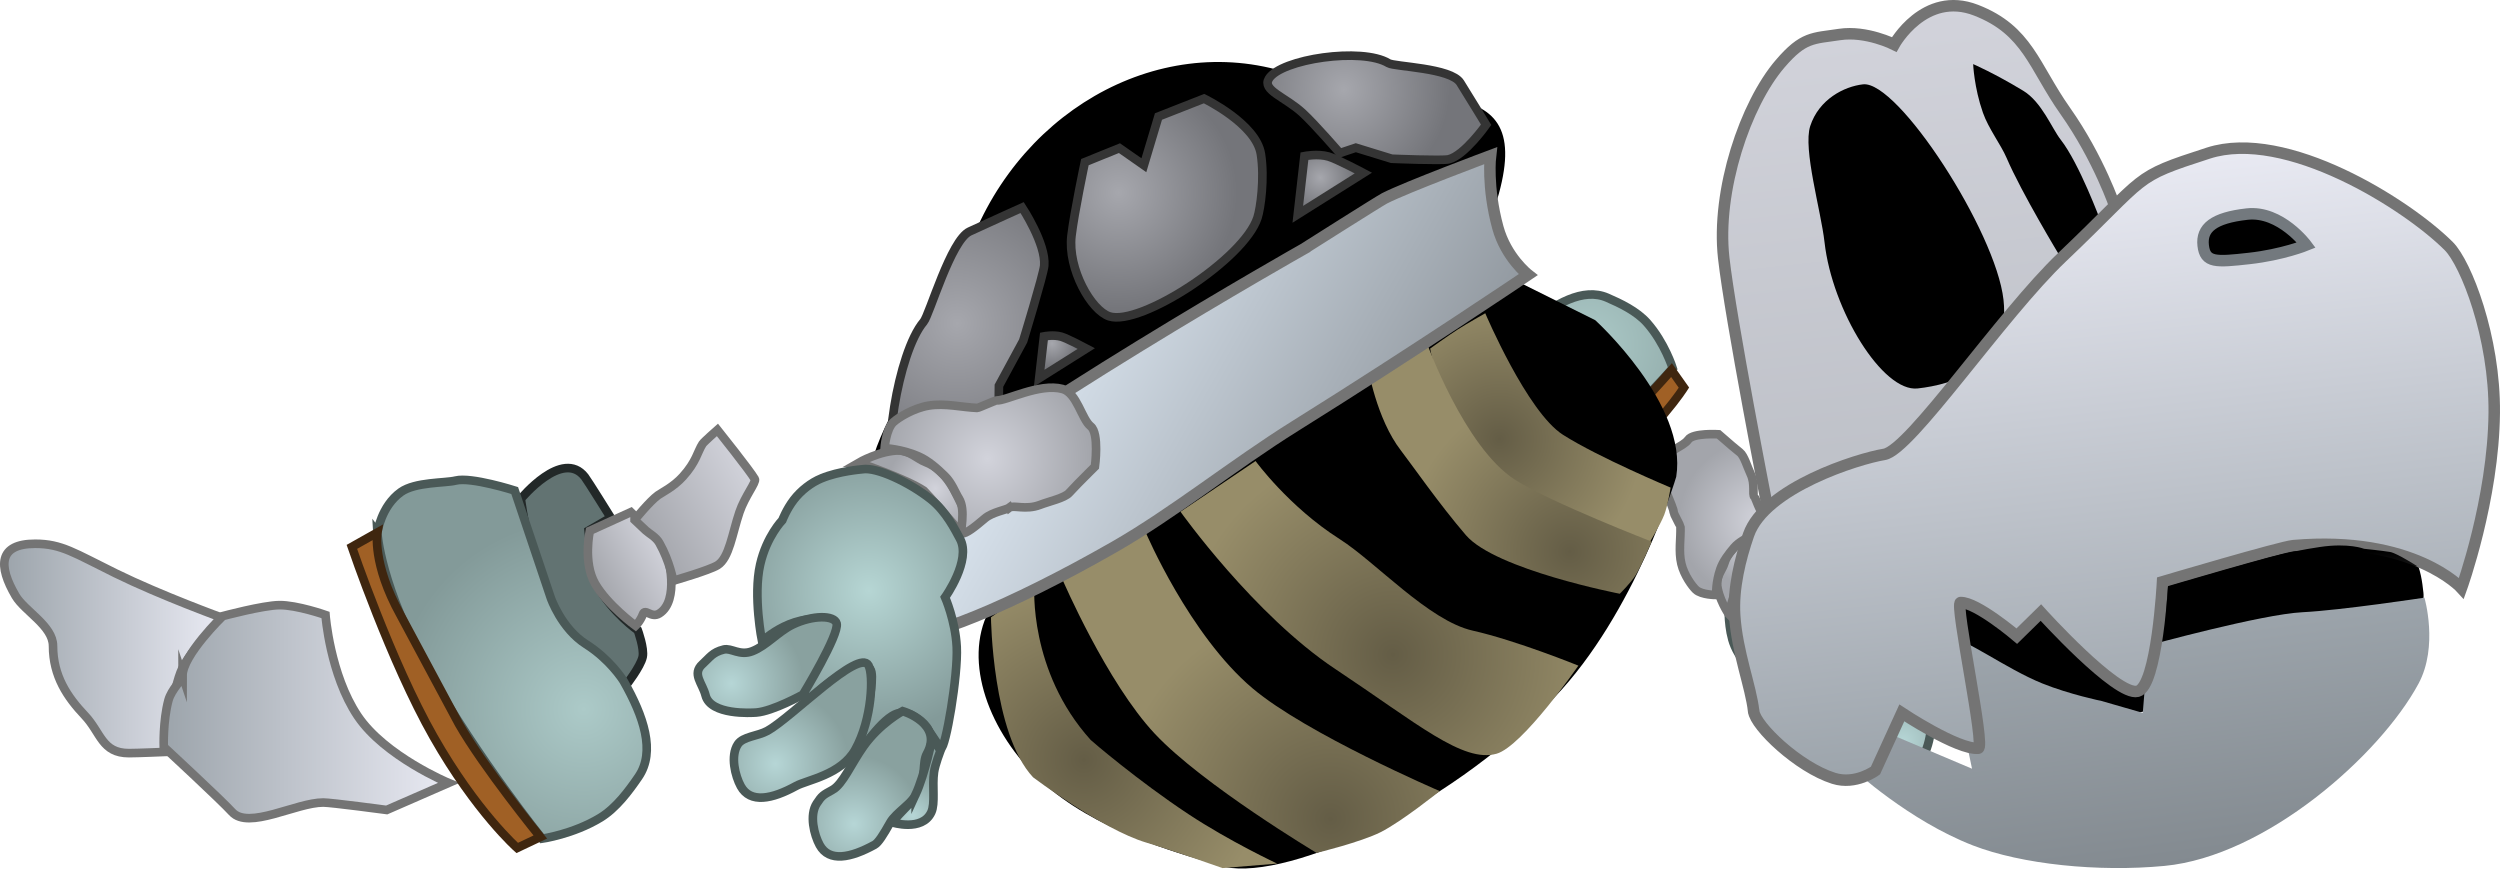 <svg version="1.1" xmlns="http://www.w3.org/2000/svg" xmlns:xlink="http://www.w3.org/1999/xlink" width="217.531" height="75.573" viewBox="0,0,217.531,75.573"><defs><linearGradient x1="150.547" y1="239.887" x2="131.734" y2="239.887" gradientUnits="userSpaceOnUse" id="color-1"><stop offset="0" stop-color="#e9eaf3"/><stop offset="1" stop-color="#9ca4ab"/></linearGradient><linearGradient x1="170.394" y1="245.387" x2="145.603" y2="245.387" gradientUnits="userSpaceOnUse" id="color-2"><stop offset="0" stop-color="#e9eaf3"/><stop offset="1" stop-color="#9ca4ab"/></linearGradient><radialGradient cx="269.472" cy="213.536" r="14.569" gradientUnits="userSpaceOnUse" id="color-3"><stop offset="0" stop-color="#accac8"/><stop offset="1" stop-color="#839a99"/></radialGradient><linearGradient x1="254.302" y1="210.609" x2="257.895" y2="214.94" gradientUnits="userSpaceOnUse" id="color-4"><stop offset="0" stop-color="#d2d3db"/><stop offset="1" stop-color="#a3a5ab"/></linearGradient><linearGradient x1="246.659" y1="204.94" x2="253.11" y2="212.716" gradientUnits="userSpaceOnUse" id="color-5"><stop offset="0" stop-color="#d2d3db"/><stop offset="1" stop-color="#a3a5ab"/></linearGradient><radialGradient cx="291.166" cy="236.512" r="11.158" gradientUnits="userSpaceOnUse" id="color-6"><stop offset="0" stop-color="#b6d6d4"/><stop offset="1" stop-color="#839a99"/></radialGradient><radialGradient cx="303.55" cy="245.366" r="5.681" gradientUnits="userSpaceOnUse" id="color-7"><stop offset="0" stop-color="#b6d6d6"/><stop offset="1" stop-color="#89a19f"/></radialGradient><radialGradient cx="296.947" cy="247.967" r="5.579" gradientUnits="userSpaceOnUse" id="color-8"><stop offset="0" stop-color="#b6d6d6"/><stop offset="1" stop-color="#89a19f"/></radialGradient><radialGradient cx="308.929" cy="239.916" r="5.283" gradientUnits="userSpaceOnUse" id="color-9"><stop offset="0" stop-color="#b6d6d6"/><stop offset="1" stop-color="#89a19f"/></radialGradient><radialGradient cx="308.866" cy="235.303" r="3.247" gradientUnits="userSpaceOnUse" id="color-10"><stop offset="0" stop-color="#b6d6d6"/><stop offset="1" stop-color="#89a19f"/></radialGradient><radialGradient cx="283.777" cy="230.87" r="3.618" gradientUnits="userSpaceOnUse" id="color-11"><stop offset="0" stop-color="#d2d3db"/><stop offset="1" stop-color="#a3a5ab"/></radialGradient><radialGradient cx="284.449" cy="228.721" r="6.999" gradientUnits="userSpaceOnUse" id="color-12"><stop offset="0" stop-color="#d2d3db"/><stop offset="1" stop-color="#a3a5ab"/></radialGradient><radialGradient cx="261.826" cy="221.653" r="12.465" gradientUnits="userSpaceOnUse" id="color-13"><stop offset="0" stop-color="#645d46"/><stop offset="1" stop-color="#978d69"/></radialGradient><radialGradient cx="267.955" cy="231.458" r="14.404" gradientUnits="userSpaceOnUse" id="color-14"><stop offset="0" stop-color="#645d46"/><stop offset="1" stop-color="#978d69"/></radialGradient><radialGradient cx="252.545" cy="240.421" r="18.365" gradientUnits="userSpaceOnUse" id="color-15"><stop offset="0" stop-color="#645d46"/><stop offset="1" stop-color="#978d69"/></radialGradient><radialGradient cx="247.134" cy="254.707" r="18.811" gradientUnits="userSpaceOnUse" id="color-16"><stop offset="0" stop-color="#645d46"/><stop offset="1" stop-color="#978d69"/></radialGradient><radialGradient cx="225.683" cy="249.579" r="16.112" gradientUnits="userSpaceOnUse" id="color-17"><stop offset="0" stop-color="#645d46"/><stop offset="1" stop-color="#978d69"/></radialGradient><linearGradient x1="252.796" y1="227.748" x2="219.171" y2="208.73" gradientUnits="userSpaceOnUse" id="color-18"><stop offset="0" stop-color="#9299a0"/><stop offset="1" stop-color="#e5f0fb"/></linearGradient><radialGradient cx="228.701" cy="200.216" r="10.301" gradientUnits="userSpaceOnUse" id="color-19"><stop offset="0" stop-color="#a6a7ad"/><stop offset="1" stop-color="#74757a"/></radialGradient><radialGradient cx="248.285" cy="191.254" r="9.215" gradientUnits="userSpaceOnUse" id="color-20"><stop offset="0" stop-color="#a6a7ad"/><stop offset="1" stop-color="#74757a"/></radialGradient><radialGradient cx="246.243" cy="198.921" r="2.968" gradientUnits="userSpaceOnUse" id="color-21"><stop offset="0" stop-color="#a6a7ad"/><stop offset="1" stop-color="#74757a"/></radialGradient><radialGradient cx="214.642" cy="211.58" r="13.188" gradientUnits="userSpaceOnUse" id="color-22"><stop offset="0" stop-color="#a6a7ad"/><stop offset="1" stop-color="#74757a"/></radialGradient><radialGradient cx="222.899" cy="213.353" r="2.133" gradientUnits="userSpaceOnUse" id="color-23"><stop offset="0" stop-color="#a6a7ad"/><stop offset="1" stop-color="#74757a"/></radialGradient><radialGradient cx="182.149" cy="245.17" r="16.614" gradientUnits="userSpaceOnUse" id="color-24"><stop offset="0" stop-color="#accac8"/><stop offset="1" stop-color="#839a99"/></radialGradient><linearGradient x1="189.215" y1="231.253" x2="183.335" y2="234.596" gradientUnits="userSpaceOnUse" id="color-25"><stop offset="0" stop-color="#d2d3db"/><stop offset="1" stop-color="#a3a5ab"/></linearGradient><linearGradient x1="196.936" y1="224.969" x2="187.502" y2="230.334" gradientUnits="userSpaceOnUse" id="color-26"><stop offset="0" stop-color="#d2d3db"/><stop offset="1" stop-color="#a3a5ab"/></linearGradient><linearGradient x1="316.84" y1="237.737" x2="319.608" y2="258.815" gradientUnits="userSpaceOnUse" id="color-27"><stop offset="0" stop-color="#9da5ac"/><stop offset="1" stop-color="#838a90"/></linearGradient><linearGradient x1="296.233" y1="184.505" x2="300.87" y2="225.94" gradientUnits="userSpaceOnUse" id="color-28"><stop offset="0" stop-color="#d2d3db"/><stop offset="1" stop-color="#bdc0c7"/></linearGradient><linearGradient x1="312.042" y1="197.898" x2="317.704" y2="248.492" gradientUnits="userSpaceOnUse" id="color-29"><stop offset="0" stop-color="#e9eaf3"/><stop offset="1" stop-color="#9ca4ab"/></linearGradient><linearGradient x1="329.176" y1="231.744" x2="329.446" y2="239.813" gradientUnits="userSpaceOnUse" id="color-30"><stop offset="0" stop-color="#000000"/><stop offset="1" stop-color="#000000" stop-opacity="0"/></linearGradient><radialGradient cx="212.735" cy="225.983" r="4.282" gradientUnits="userSpaceOnUse" id="color-31"><stop offset="0" stop-color="#d2d3db"/><stop offset="1" stop-color="#a3a5ab"/></radialGradient><radialGradient cx="217.28" cy="223.377" r="9.157" gradientUnits="userSpaceOnUse" id="color-32"><stop offset="0" stop-color="#d2d3db"/><stop offset="1" stop-color="#a3a5ab"/></radialGradient><radialGradient cx="206.955" cy="234.861" r="12.543" gradientUnits="userSpaceOnUse" id="color-33"><stop offset="0" stop-color="#b6d6d4"/><stop offset="1" stop-color="#839a99"/></radialGradient><radialGradient cx="198.828" cy="249.921" r="6.386" gradientUnits="userSpaceOnUse" id="color-34"><stop offset="0" stop-color="#b6d6d6"/><stop offset="1" stop-color="#89a19f"/></radialGradient><radialGradient cx="194.996" cy="242.924" r="6.271" gradientUnits="userSpaceOnUse" id="color-35"><stop offset="0" stop-color="#b6d6d6"/><stop offset="1" stop-color="#89a19f"/></radialGradient><radialGradient cx="205.665" cy="255.152" r="5.939" gradientUnits="userSpaceOnUse" id="color-36"><stop offset="0" stop-color="#b6d6d6"/><stop offset="1" stop-color="#89a19f"/></radialGradient><radialGradient cx="210.8" cy="254.431" r="3.65" gradientUnits="userSpaceOnUse" id="color-37"><stop offset="0" stop-color="#b6d6d6"/><stop offset="1" stop-color="#89a19f"/></radialGradient></defs><g transform="translate(-131.359,-183.464)"><g data-paper-data="{&quot;isPaintingLayer&quot;:true}" fill-rule="nonzero" stroke-linecap="butt" stroke-linejoin="miter" stroke-miterlimit="10" stroke-dasharray="" stroke-dashoffset="0" style="mix-blend-mode: normal"><g data-paper-data="{&quot;index&quot;:null}" stroke="#747474" stroke-width="0.75"><path d="M135.972,239.668c0,-1.74 -2.477,-3.027 -3.256,-4.355c-1.527,-2.604 -1.497,-4.535 1.701,-4.535c2.298,0 3.408,0.808 6.998,2.571c3.956,1.944 9.401,3.919 9.401,3.919c0,0 -2.998,2.752 -3.743,4.691c-0.837,2.177 -1.306,6.932 -1.306,6.932c0,0 -2.492,0.105 -3.188,0.105c-2.361,0 -2.42,-1.768 -3.851,-3.282c-1.497,-1.584 -2.757,-3.412 -2.757,-6.045z" fill="url(#color-1)"/><path d="M147.244,242.263c0,-1.804 3.5,-5.192 3.5,-5.192c0,0 3.489,-0.936 4.92,-0.952c1.54,-0.017 4.018,0.855 4.018,0.855c0,0 0.389,5.184 2.794,8.779c2.356,3.522 7.918,5.836 7.918,5.836l-5.387,2.352c0,0 -4.824,-0.647 -5.52,-0.647c-2.361,0 -6.501,2.399 -7.932,0.828c-0.966,-1.06 -5.948,-5.673 -5.948,-5.673c0,0 -0.077,-2.234 0.408,-4.05c0.256,-0.959 1.229,-1.802 1.229,-2.137z" fill="url(#color-2)"/></g><g data-paper-data="{&quot;index&quot;:null}" stroke-width="0.75"><path d="M251.643,222.194c0,0 -4.307,-2.141 -2.295,-4.29c0.275,-0.294 2.9,-2.631 2.9,-2.631l1.2,1.419c0,0 3.645,-1.171 4.072,-1.526c2.053,-1.703 3.147,-3.851 3.147,-3.851c0,0 1.339,-0.808 1.999,-0.821c0.771,-0.014 2.344,0.739 2.344,0.739c0,0 -0.889,3.506 -4.139,6.203c-2.825,2.344 -9.226,4.756 -9.226,4.756z" fill="#627372" stroke="#222828"/><path d="M256.122,231.981c0,0 -2.004,0.115 -3.281,-1.13c-0.933,-0.909 -1.168,-3.102 -1.487,-3.833c-0.47,-1.078 0.056,-4.456 0.056,-4.456l7.543,-4.196c0,0 2.157,-1.22 3.028,-3.254c0.811,-1.892 2.143,-3.146 2.314,-3.288c2.351,-1.95 4.834,-3.358 6.908,-2.459c1.138,0.494 2.573,1.17 3.479,2.198c1.538,1.745 2.223,3.946 2.223,3.946c0,0 -5.127,5.797 -10.959,10.634c-5.831,4.838 -9.825,5.836 -9.825,5.836z" fill="url(#color-3)" stroke="#4a5957"/><path d="M256.114,231.985c0,0 2.352,-0.054 5.823,-2.866c0.073,-0.06 7.345,-5.8 7.414,-5.857c2.926,-2.427 7.452,-7.596 7.452,-7.596l1.079,1.528c0,0 -2.204,3.516 -7.273,7.721c-5.069,4.205 -13.135,8.724 -13.135,8.724z" fill="#a06025" stroke="#3f260f"/><path d="M251.612,213.9c0,0 1.916,-2.649 2.636,-3.246c0.611,-0.507 4.045,-2.162 5.222,-0.887c0.471,0.51 -0.335,1.175 0.188,1.222c0.558,0.051 0.977,0.327 0.977,0.327c0,0 -1.44,2.546 -3.048,3.88c-1.608,1.334 -4.163,1.426 -4.163,1.426z" fill="url(#color-4)" stroke="#747474"/><path d="M251.469,214.078c0,0 -1.834,-0.844 -2.437,-1.407c-0.284,-0.265 -0.87,-1.122 -1.887,-1.672c-1.49,-0.806 -2.391,-0.649 -3.153,-0.897c-0.202,-0.065 -1.393,-0.932 -1.393,-0.932c0,0 3.524,-3.786 4.243,-4.383c0.259,-0.215 1.667,0.441 3.145,0.516c2.015,0.102 4.278,-0.234 5.033,0.594c0.524,0.574 1.747,3.411 1.747,3.411c0,0 -1.762,0.766 -3.37,2.1c-0.536,0.445 -0.77,1.081 -1.056,1.476c-0.571,0.791 -0.872,1.193 -0.872,1.193z" fill="url(#color-5)" stroke="#747474"/></g><g data-paper-data="{&quot;index&quot;:null}" stroke-width="0.75"><path d="M282.08,239.059c-0.395,-1.447 -0.297,-3.146 -0.301,-3.255c-0.04,-1.074 1.425,-3.426 2.968,-4.938c1.09,-1.069 2.631,-1.587 3.317,-1.858c1.755,-0.693 4.35,1.71 4.35,1.71c0,0 1.898,-0.56 3.916,-0.413c2.202,0.161 7.738,1.853 7.645,2.198c-0.056,0.207 -3.925,1.352 -2.966,3.432c0.681,1.478 3.079,3.313 3.079,3.313c0,0 -6.794,-2.959 -7.007,-1.938c-0.47,2.253 2.132,5.04 2.132,5.04l-1.008,0.084c0,0 -4.605,-3.561 -4.914,-2.974c-1.475,2.8 0.736,5.745 0.736,5.745c0,0 -3.56,0.258 -5.926,-0.604c-2.1,-0.766 -3.185,-2.13 -3.185,-2.13c0,0 -0.794,-0.426 -1.451,-1.075c-0.647,-0.639 -1.154,-1.495 -1.383,-2.335z" fill="url(#color-6)" stroke="#4a5957"/><path d="M300.945,245.662c-0.785,-1.986 -5.472,-7.839 -4.049,-8.401c0.781,-0.309 4.156,0.23 6.346,1.839c1.799,1.322 1.859,3.996 2.213,4.892c0.785,1.986 0.91,3.686 -0.513,4.248c-0.85,0.336 -2.434,0.522 -3.254,-0.179c-0.552,-0.472 -0.427,-1.6 -0.743,-2.4z" fill="url(#color-7)" stroke="#4a5957"/><path d="M294.276,248.229c-0.073,-0.608 0.664,-1.157 0.406,-2.188c-0.287,-1.144 -1.26,-2.182 -1.653,-3.36c-0.546,-1.636 -0.324,-3.3 0.347,-3.381c0.872,-0.105 5.13,3.279 5.13,3.279c0,0 0.987,2.481 0.925,3.753c-0.017,0.358 -0.227,3.542 -1.816,3.733c-0.95,0.114 -1.782,0.859 -2.425,-0.069c-0.433,-0.625 -0.807,-0.874 -0.914,-1.767z" fill="url(#color-8)" stroke="#4a5957"/><path d="M306.109,241.234c-0.334,-0.845 -1.819,-1.683 -3.039,-2.802c-1.622,-1.488 -2.328,-3.35 -2.328,-3.35c0,0 1.337,-3.043 3.509,-1.448c0.622,0.457 1.828,0.302 2.822,0.993c0.816,0.567 1.409,1.971 2.094,2.483c0.876,0.653 1.441,1.105 1.569,1.429c0.778,1.97 0.902,3.655 -0.509,4.213c-0.843,0.333 -2.414,0.518 -3.227,-0.178c-0.547,-0.468 -0.579,-0.548 -0.892,-1.341z" fill="url(#color-9)" stroke="#4a5957"/><path d="M307.267,234.894c-1.422,-0.889 -4.219,-1.853 -4.219,-1.853l1.098,-0.475c0,0 1.04,0.552 1.586,0.7c1.066,0.289 2.41,0.195 3.057,0.6c1.422,0.889 0.395,3.112 0.395,3.112c0,0 -0.382,-0.413 -0.921,-1.09c-0.241,-0.302 -0.557,-0.719 -0.996,-0.994z" fill="url(#color-10)" stroke="#4a5957"/><path d="M281.767,236.877c0,0 -0.919,-1.348 -1.005,-2.653c-0.04,-0.604 0.497,-1.26 0.638,-1.738c0.446,-1.511 2.028,-2.219 2.8,-2.684c0.656,-0.396 1.615,0.063 1.615,0.063c0,0 -2.454,2.476 -2.496,2.549c-0.704,1.22 -1.551,4.464 -1.551,4.464z" data-paper-data="{&quot;index&quot;:null}" fill="url(#color-11)" stroke="#747474"/><path d="M284.019,226.712c0.154,0.175 0.37,1.101 0.823,1.562c0.612,0.624 1.107,1.156 1.111,1.456c0.002,0.155 -1.564,-0.196 -2.316,0.361c-0.376,0.278 -0.966,0.518 -1.401,1.029c-0.469,0.55 -0.941,1.175 -1.174,1.828c-0.417,1.166 -0.378,2.288 -0.378,2.288c0,0 -1.278,-0 -1.764,-0.461c-0.324,-0.307 -1.022,-1.254 -1.261,-2.252c-0.256,-1.07 -0.043,-2.215 -0.079,-3.219c-0.003,-0.083 -0.59,-1.16 -0.589,-1.235c0.011,-0.608 -1.368,-2.75 -1.072,-4.3c0.187,-0.976 1.901,-1.409 2.333,-2.044c0.415,-0.611 2.641,-0.472 2.641,-0.472c0,0 0.642,0.564 1.203,1.038c0.262,0.222 0.505,0.424 0.657,0.54c0.362,0.277 0.656,1.285 0.929,1.865c0.433,0.917 0.114,1.765 0.336,2.017z" data-paper-data="{&quot;index&quot;:null}" fill="url(#color-12)" stroke="#747474"/></g><g data-paper-data="{&quot;index&quot;:null}"><path d="M243.397,190.057c11.348,3.649 21.833,-1.204 17.804,11.327c-4.029,12.531 -37.492,32.763 -48.84,29.114c-11.348,-3.649 -0.836,-11.828 3.193,-24.359c4.029,-12.531 16.495,-19.731 27.843,-16.082z" fill="#000000" stroke="#000000" stroke-width="0.5"/><path d="M258.518,211.552l5.128,-3.476l6.519,3.249c0,0 8.065,7.312 7.046,13.623c-0.019,0.116 -3.593,11.903 -10.597,19.201c-9.63,10.035 -24.042,16.274 -29.173,14.624c-2.632,-0.846 -9.714,-2.578 -14.623,-6.588c-4.811,-3.93 -7.495,-10.101 -5.799,-14.696c2.402,-6.507 25.356,-15.996 25.356,-15.996z" fill="#000000" stroke="none" stroke-width="0"/><path d="M262.45,225.422c-1.952,-2.085 -4.16,-5.348 -5.396,-7.898c-1.021,-2.105 -1.252,-3.734 -1.252,-3.734c0,0 1.619,-1.16 2.399,-1.659c0.816,-0.522 2.395,-1.41 2.395,-1.41c0,0 3.648,8.596 6.766,10.577c3.119,1.981 9.364,4.594 9.364,4.594c0,0 -0.259,1.592 -0.554,2.356c-0.322,0.837 -1.303,2.468 -1.303,2.468c0,0 -8.858,-1.486 -12.42,-5.292z" fill="url(#color-13)" stroke="none" stroke-width="NaN"/><path d="M272.3,235.128c0,0 -10.793,-2.093 -13.381,-5.089c-2.279,-2.639 -4.862,-6.347 -5.641,-7.346c-2.173,-2.786 -2.901,-7.32 -2.901,-7.32l5.088,-2.183c0,0 3.301,9.212 7.739,12.031c3.119,1.981 11.872,5.37 11.872,5.37c0,0 -0.891,2.094 -1.391,2.913c-0.404,0.66 -1.385,1.625 -1.385,1.625z" fill="url(#color-14)" stroke="none" stroke-width="NaN"/><path d="M247.559,241.687c-7.085,-4.706 -13.483,-13.699 -13.483,-13.699l6.532,-4.409c0,0 2.887,3.978 7.325,6.797c3.119,1.981 7.745,7.098 11.564,7.959c3.819,0.861 9.2,3.048 9.2,3.048c0,0 -4.857,7.025 -7.119,7.665c-2.926,0.828 -6.934,-2.657 -14.019,-7.362z" fill="url(#color-15)" stroke="none" stroke-width="NaN"/><path d="M245.925,257.68c0,0 -9.898,-5.916 -14.076,-10.363c-4.178,-4.447 -8.036,-13.41 -8.036,-13.41l7.245,-4.1c0,0 3.783,8.9 9.292,13.554c4.688,3.96 16.283,8.937 16.283,8.937c0,0 -3.307,2.654 -5.145,3.577c-1.725,0.867 -5.564,1.804 -5.564,1.804z" fill="url(#color-16)" stroke="none" stroke-width="NaN"/><path d="M231.096,256.779c-3.84,-1.144 -9.845,-5.679 -9.845,-5.679c-3.562,-3.806 -3.665,-13.921 -3.665,-13.921l3.775,-2.713c0,0 -0.516,7.379 4.9,13.381c0.072,0.08 4.108,3.549 8.497,6.45c3.608,2.385 7.729,4.31 7.729,4.31l-4.756,0.391c0,0 -4.193,-1.492 -6.636,-2.219z" fill="url(#color-17)" stroke="none" stroke-width="NaN"/><path d="M244.782,205.136c0,0 6.608,-4.187 7.046,-4.412c1.885,-0.968 9.222,-3.712 9.222,-3.712c0,0 -0.329,2.69 0.639,6.244c0.713,2.619 2.634,4.113 2.634,4.113c0,0 -9.832,6.647 -20.28,13.17c-5.379,3.358 -10.574,7.572 -15.787,10.55c-9.011,5.147 -16.663,8.245 -18.581,7.628c-1.748,-0.562 -6.455,-5.555 -1.187,-10.064c10.347,-8.857 36.294,-23.516 36.294,-23.516z" fill="url(#color-18)" stroke="#747474" stroke-width="1"/><path d="M228.764,196.354l2.126,1.486l1.27,-4.237l3.967,-1.559c0,0 4.535,2.19 4.945,4.826c0.333,2.139 -0.033,4.722 -0.294,5.531c-1.161,3.61 -10.202,9.456 -12.89,8.591c-1.579,-0.508 -3.636,-4.125 -3.297,-7.009c0.238,-2.026 1.167,-6.412 1.167,-6.412z" fill="url(#color-19)" stroke="#343434" stroke-width="0.75"/><path d="M247.938,196.783c0,0 -2.174,-2.516 -3.243,-3.498c-1.522,-1.397 -3.543,-1.967 -2.928,-2.974c1.048,-1.714 8.108,-2.755 10.41,-1.348c0.516,0.315 5.432,0.393 6.245,1.701c1.002,1.611 2.249,3.656 2.249,3.656c0,0 -1.892,2.689 -3.264,3.006c-0.569,0.132 -4.954,-0.05 -4.954,-0.05l-3.119,-0.96z" data-paper-data="{&quot;index&quot;:null}" fill="url(#color-20)" stroke="#343434" stroke-width="0.75"/><path d="M244.283,202.113l0.579,-5.066c0,0 1.158,-0.231 2.091,0.038c0.722,0.208 3.038,1.436 3.038,1.436z" fill="url(#color-21)" stroke="#343434" stroke-width="0.75"/><path d="M218.256,218.988c0,0 -3.372,2.262 -4.767,3.438c-1.986,1.673 -3.3,4.211 -4.115,3.149c-1.388,-1.807 0.079,-11.412 2.355,-14.115c0.51,-0.606 2.358,-7.097 3.996,-7.854c2.019,-0.933 4.573,-2.083 4.573,-2.083c0,0 2.088,3.164 1.921,5.059c-0.069,0.786 -1.832,6.548 -1.832,6.548l-2.11,3.895z" data-paper-data="{&quot;index&quot;:null}" fill="url(#color-22)" stroke="#343434" stroke-width="0.75"/><path d="M221.781,216.373l0.416,-3.641c0,0 0.832,-0.166 1.503,0.027c0.519,0.149 2.183,1.032 2.183,1.032z" fill="url(#color-23)" stroke="#343434" stroke-width="0.75"/></g><g data-paper-data="{&quot;index&quot;:null}" stroke-width="0.75"><path d="M179.806,237.682c-2.244,-3.946 -3.126,-10.811 -3.126,-10.811c0,0 3.63,-4.417 5.567,-1.908c0.265,0.343 2.259,3.551 2.259,3.551l-1.932,1.12c0,0 0.398,4.167 0.693,4.685c1.417,2.492 3.59,3.992 3.59,3.992c0,0 0.578,1.584 0.422,2.31c-0.182,0.848 -1.45,2.471 -1.45,2.471c0,0 -3.78,-1.464 -6.024,-5.41z" fill="#627372" stroke="#222828"/><path d="M164.195,229.811c0,0 0.32,-2.302 2.047,-3.531c1.262,-0.898 3.848,-0.77 4.765,-1.001c1.352,-0.34 5.136,0.868 5.136,0.868l3.142,9.343c0,0 0.922,2.675 3.075,4.034c2.003,1.264 3.15,3.007 3.276,3.228c1.722,3.028 2.787,6.108 1.279,8.307c-0.828,1.207 -1.934,2.717 -3.327,3.563c-2.364,1.435 -5.063,1.818 -5.063,1.818c0,0 -5.539,-6.882 -9.81,-14.393c-4.271,-7.511 -4.521,-12.237 -4.521,-12.237z" fill="url(#color-24)" stroke="#4a5957"/><path d="M164.193,229.801c0,0 -0.469,2.687 1.995,7.145c0.052,0.094 5.041,9.407 5.091,9.496c2.143,3.768 7.092,9.853 7.092,9.853l-2.009,0.952c0,0 -3.565,-3.144 -7.277,-9.672c-3.713,-6.528 -7.11,-16.526 -7.11,-16.526z" fill="#a06025" stroke="#3f260f"/><path d="M186.252,228.026c0,0 2.454,2.332 2.927,3.164c0.402,0.707 1.314,4.544 -0.45,5.655c-0.706,0.445 -1.231,-0.486 -1.43,0.064c-0.212,0.588 -0.639,1.003 -0.639,1.003c0,0 -2.47,-1.814 -3.527,-3.673c-1.057,-1.859 -0.451,-4.587 -0.451,-4.587z" fill="url(#color-25)" stroke="#747474"/><path d="M186.575,228.704c0,0 1.321,-1.634 2.039,-2.148c0.338,-0.242 1.345,-0.718 2.159,-1.617c1.192,-1.318 1.272,-2.165 1.718,-2.852c0.118,-0.182 1.293,-1.217 1.293,-1.217c0,0 2.849,3.567 3.255,4.282c0.146,0.257 -0.876,1.51 -1.337,2.875c-0.629,1.86 -0.887,3.985 -1.908,4.619c-0.709,0.44 -3.855,1.35 -3.855,1.35c0,0 -0.302,-1.694 -1.21,-3.291c-0.303,-0.532 -0.875,-0.8 -1.194,-1.096c-0.638,-0.592 -0.96,-0.903 -0.96,-0.903z" fill="url(#color-26)" stroke="#747474"/></g><path d="M297.611,240.019c-0.454,-4.057 9.165,-8.463 21.486,-9.842c6.641,-0.743 14.713,-1.643 18.969,-0.584c3.64,0.906 3.951,3.563 4.16,5.433c0.454,4.057 -9.165,8.463 -21.486,9.842c-6.591,0.738 -12.98,4.631 -17.231,3.592c-3.695,-0.904 -5.688,-6.554 -5.899,-8.44z" data-paper-data="{&quot;index&quot;:null}" fill="#000000" stroke="none" stroke-width="0"/><path d="M295.789,247.322l7.16,3.029c0,0 -2.294,-10.551 -1.461,-11.122c0.607,-0.416 4.39,2.419 7.581,3.704c2.372,0.955 5.154,1.526 5.154,1.526l3.585,1.032l0.472,-5.862c0,0 9.867,-2.717 13.432,-2.895c3.38,-0.169 10.603,-1.267 10.603,-1.267c0,0 1.239,4.229 -0.517,7.487c-3.365,6.246 -13.291,15.014 -22.104,15.855c-5.772,0.55 -12.43,-0.139 -16.661,-1.78c-5.598,-2.17 -10.402,-6.613 -10.402,-6.613z" data-paper-data="{&quot;index&quot;:null}" fill="url(#color-27)" stroke="none" stroke-width="0"/><path d="M281.344,205.911c-0.658,-5.883 1.898,-13.39 4.91,-16.902c2.027,-2.363 2.846,-2.192 5.171,-2.544c2.325,-0.352 4.756,0.871 4.756,0.871c0,0 2.615,-4.734 7.118,-2.985c4.503,1.749 5.018,4.878 7.762,8.766c2.934,4.157 4.363,8.428 4.363,8.428c0,0 -5.411,5.651 -8.602,9.603c-1.628,2.016 -9.733,12.557 -11.891,12.799c-2.93,0.328 -9.764,3.75 -9.764,3.75c0,0 -3.227,-16.461 -3.823,-21.787z" data-paper-data="{&quot;index&quot;:null}" fill="url(#color-28)" stroke="#747474" stroke-width="1"/><path d="M314.154,202.742l-3.595,2.95c0,0 -3.302,-5.451 -4.608,-8.502c-0.48,-1.123 -1.568,-2.537 -2.054,-3.923c-0.769,-2.193 -0.849,-4.225 -0.849,-4.225c0,0 1.81,0.776 4.356,2.318c1.616,0.978 2.482,3.262 3.262,4.259c1.629,2.078 3.486,7.124 3.486,7.124z" data-paper-data="{&quot;index&quot;:null}" fill="#000000" stroke="none" stroke-width="0"/><path d="M290.115,204.537c-0.306,-2.733 -1.893,-8.111 -1.244,-10.104c0.761,-2.334 2.955,-3.447 4.596,-3.631c3.042,-0.34 11.556,12.806 12.22,18.74c0.664,5.935 -4.426,7.382 -7.468,7.722c-3.042,0.341 -7.44,-6.793 -8.104,-12.728z" data-paper-data="{&quot;index&quot;:null}" fill="#000000" stroke="none" stroke-width="0"/><path d="M283.95,245.355c-0.242,-2.167 -1.444,-5.14 -1.651,-8.332c-0.154,-2.377 0.482,-4.942 1.205,-7.023c1.424,-4.096 9.529,-6.628 11.808,-6.999c2.278,-0.371 10.181,-12.125 15.471,-17.155c7.633,-7.259 6.004,-6.884 12.728,-9.059c6.749,-2.183 17.264,4.437 20.926,8.098c1.488,1.488 4.014,7.91 3.952,14.502c-0.071,7.54 -2.853,15.257 -2.853,15.257c0,0 -4.172,-4.612 -14.63,-3.702c-1.106,0.096 -11.38,3.143 -11.38,3.143c0,0 -0.47,9.1 -2.166,9.53c-1.823,0.461 -8.419,-6.851 -8.419,-6.851l-2.094,2.053c0,0 -3.49,-2.965 -4.894,-2.924c-0.541,0.016 2.191,12.626 1.542,12.679c-1.792,0.146 -6.654,-3.076 -6.654,-3.076l-2.294,5.018c0,0 -1.721,1.278 -3.636,0.673c-3.084,-0.974 -6.816,-4.546 -6.959,-5.83z" data-paper-data="{&quot;index&quot;:null}" fill="url(#color-29)" stroke="#747474" stroke-width="1"/><path d="M326.883,202.091c2.913,-0.326 5.157,2.7 5.157,2.7c0,0 -2.055,0.837 -4.967,1.163c-2.913,0.326 -3.84,0.394 -4.01,-1.129c-0.17,-1.523 0.908,-2.408 3.821,-2.734z" data-paper-data="{&quot;index&quot;:null}" fill="#000000" stroke="#73797e" stroke-width="1"/><path d="M319.994,234.505c0,0 4.034,-1.193 8.61,-2.477c1.619,-0.454 3.215,-0.761 4.601,-0.967c2.531,-0.377 3.856,0.154 3.856,0.154c0,0 1.605,0.167 2.267,0.279c0.582,0.099 2.359,1.236 2.359,1.236c0,0 -9.745,1.91 -12.402,2.655c-2.267,0.636 -9.609,3.259 -9.609,3.259z" data-paper-data="{&quot;index&quot;:null}" fill="url(#color-30)" stroke="none" stroke-width="0"/><g data-paper-data="{&quot;index&quot;:null}" stroke-width="0.75"><path d="M206.075,223.727c0,0 1.853,-1.076 3.571,-1.065c0.795,0.005 1.604,0.77 2.217,1c1.938,0.727 2.714,2.868 3.252,3.923c0.456,0.897 -0.235,2.111 -0.235,2.111c0,0 -3.011,-3.451 -3.102,-3.513c-1.531,-1.038 -5.702,-2.456 -5.702,-2.456z" data-paper-data="{&quot;index&quot;:null}" fill="url(#color-31)" stroke="#747474"/><path d="M219.18,227.641c-0.244,0.185 -1.478,0.381 -2.125,0.93c-0.876,0.743 -1.62,1.341 -2.013,1.317c-0.203,-0.012 0.405,-2.031 -0.253,-3.068c-0.329,-0.518 -0.587,-1.314 -1.215,-1.934c-0.676,-0.667 -1.451,-1.344 -2.284,-1.712c-1.488,-0.656 -2.962,-0.712 -2.962,-0.712c0,0 0.121,-1.674 0.771,-2.267c0.434,-0.395 1.74,-1.22 3.07,-1.438c1.426,-0.234 2.906,0.154 4.226,0.202c0.109,0.004 1.575,-0.663 1.675,-0.654c0.796,0.073 3.733,-1.532 5.736,-0.996c1.261,0.337 1.666,2.625 2.457,3.251c0.761,0.602 0.368,3.506 0.368,3.506c0,0 -0.8,0.788 -1.475,1.477c-0.315,0.322 -0.603,0.622 -0.77,0.81c-0.397,0.448 -1.746,0.737 -2.531,1.041c-1.242,0.48 -2.324,-0.018 -2.674,0.249z" data-paper-data="{&quot;index&quot;:null}" fill="url(#color-32)" stroke="#747474"/><path d="M202.834,225.088c1.558,-0.645 3.467,-0.775 3.587,-0.795c1.193,-0.196 4.022,1.106 5.926,2.613c1.346,1.065 2.141,2.71 2.54,3.437c1.021,1.859 -1.294,5.092 -1.294,5.092c0,0 0.892,2.038 1.013,4.309c0.132,2.479 -0.975,8.892 -1.373,8.836c-0.239,-0.033 -2.061,-4.186 -4.246,-2.824c-1.553,0.968 -3.261,3.901 -3.261,3.901c0,0 2.341,-7.994 1.173,-8.088c-2.579,-0.206 -5.32,3.089 -5.32,3.089l-0.235,-1.113c0,0 3.322,-5.638 2.624,-5.9c-3.331,-1.25 -6.303,1.631 -6.303,1.631c0,0 -0.79,-3.934 -0.162,-6.694c0.558,-2.45 1.926,-3.852 1.926,-3.852c0,0 0.363,-0.946 0.995,-1.77c0.622,-0.811 1.505,-1.498 2.408,-1.872z" fill="url(#color-33)" stroke="#4a5957"/><path d="M198.13,247.059c2.104,-1.155 7.97,-7.208 8.798,-5.701c0.454,0.827 0.33,4.668 -1.156,7.337c-1.221,2.193 -4.195,2.637 -5.144,3.158c-2.104,1.155 -3.982,1.534 -4.81,0.027c-0.494,-0.901 -0.926,-2.641 -0.259,-3.654c0.449,-0.682 1.724,-0.702 2.571,-1.167z" fill="url(#color-34)" stroke="#4a5957"/><path d="M194.327,239.982c0.668,-0.167 1.384,0.578 2.497,0.144c1.235,-0.481 2.256,-1.713 3.514,-2.318c1.747,-0.84 3.635,-0.827 3.819,-0.09c0.24,0.958 -2.934,6.184 -2.934,6.184c0,0 -2.627,1.451 -4.055,1.561c-0.401,0.031 -3.982,0.247 -4.419,-1.499c-0.261,-1.043 -1.209,-1.866 -0.266,-2.714c0.636,-0.571 0.861,-1.023 1.842,-1.268z" fill="url(#color-35)" stroke="#4a5957"/><path d="M203.797,252.193c0.896,-0.492 1.62,-2.266 2.696,-3.784c1.431,-2.018 3.407,-3.069 3.407,-3.069c0,0 3.583,1.062 2.11,3.709c-0.422,0.758 -0.079,2.081 -0.71,3.287c-0.518,0.99 -2,1.849 -2.474,2.686c-0.605,1.069 -1.029,1.762 -1.373,1.951c-2.087,1.146 -3.949,1.522 -4.77,0.027c-0.49,-0.893 -0.918,-2.619 -0.257,-3.624c0.445,-0.676 0.53,-0.723 1.37,-1.184z" fill="url(#color-36)" stroke="#4a5957"/><path d="M211.032,252.59c0.791,-1.711 1.471,-4.966 1.471,-4.966l0.685,1.157c0,0 -0.469,1.237 -0.557,1.867c-0.172,1.229 0.123,2.715 -0.238,3.494c-0.791,1.711 -3.415,0.88 -3.415,0.88c0,0 0.407,-0.484 1.086,-1.181c0.303,-0.311 0.724,-0.723 0.968,-1.251z" fill="url(#color-37)" stroke="#4a5957"/></g></g></g></svg>